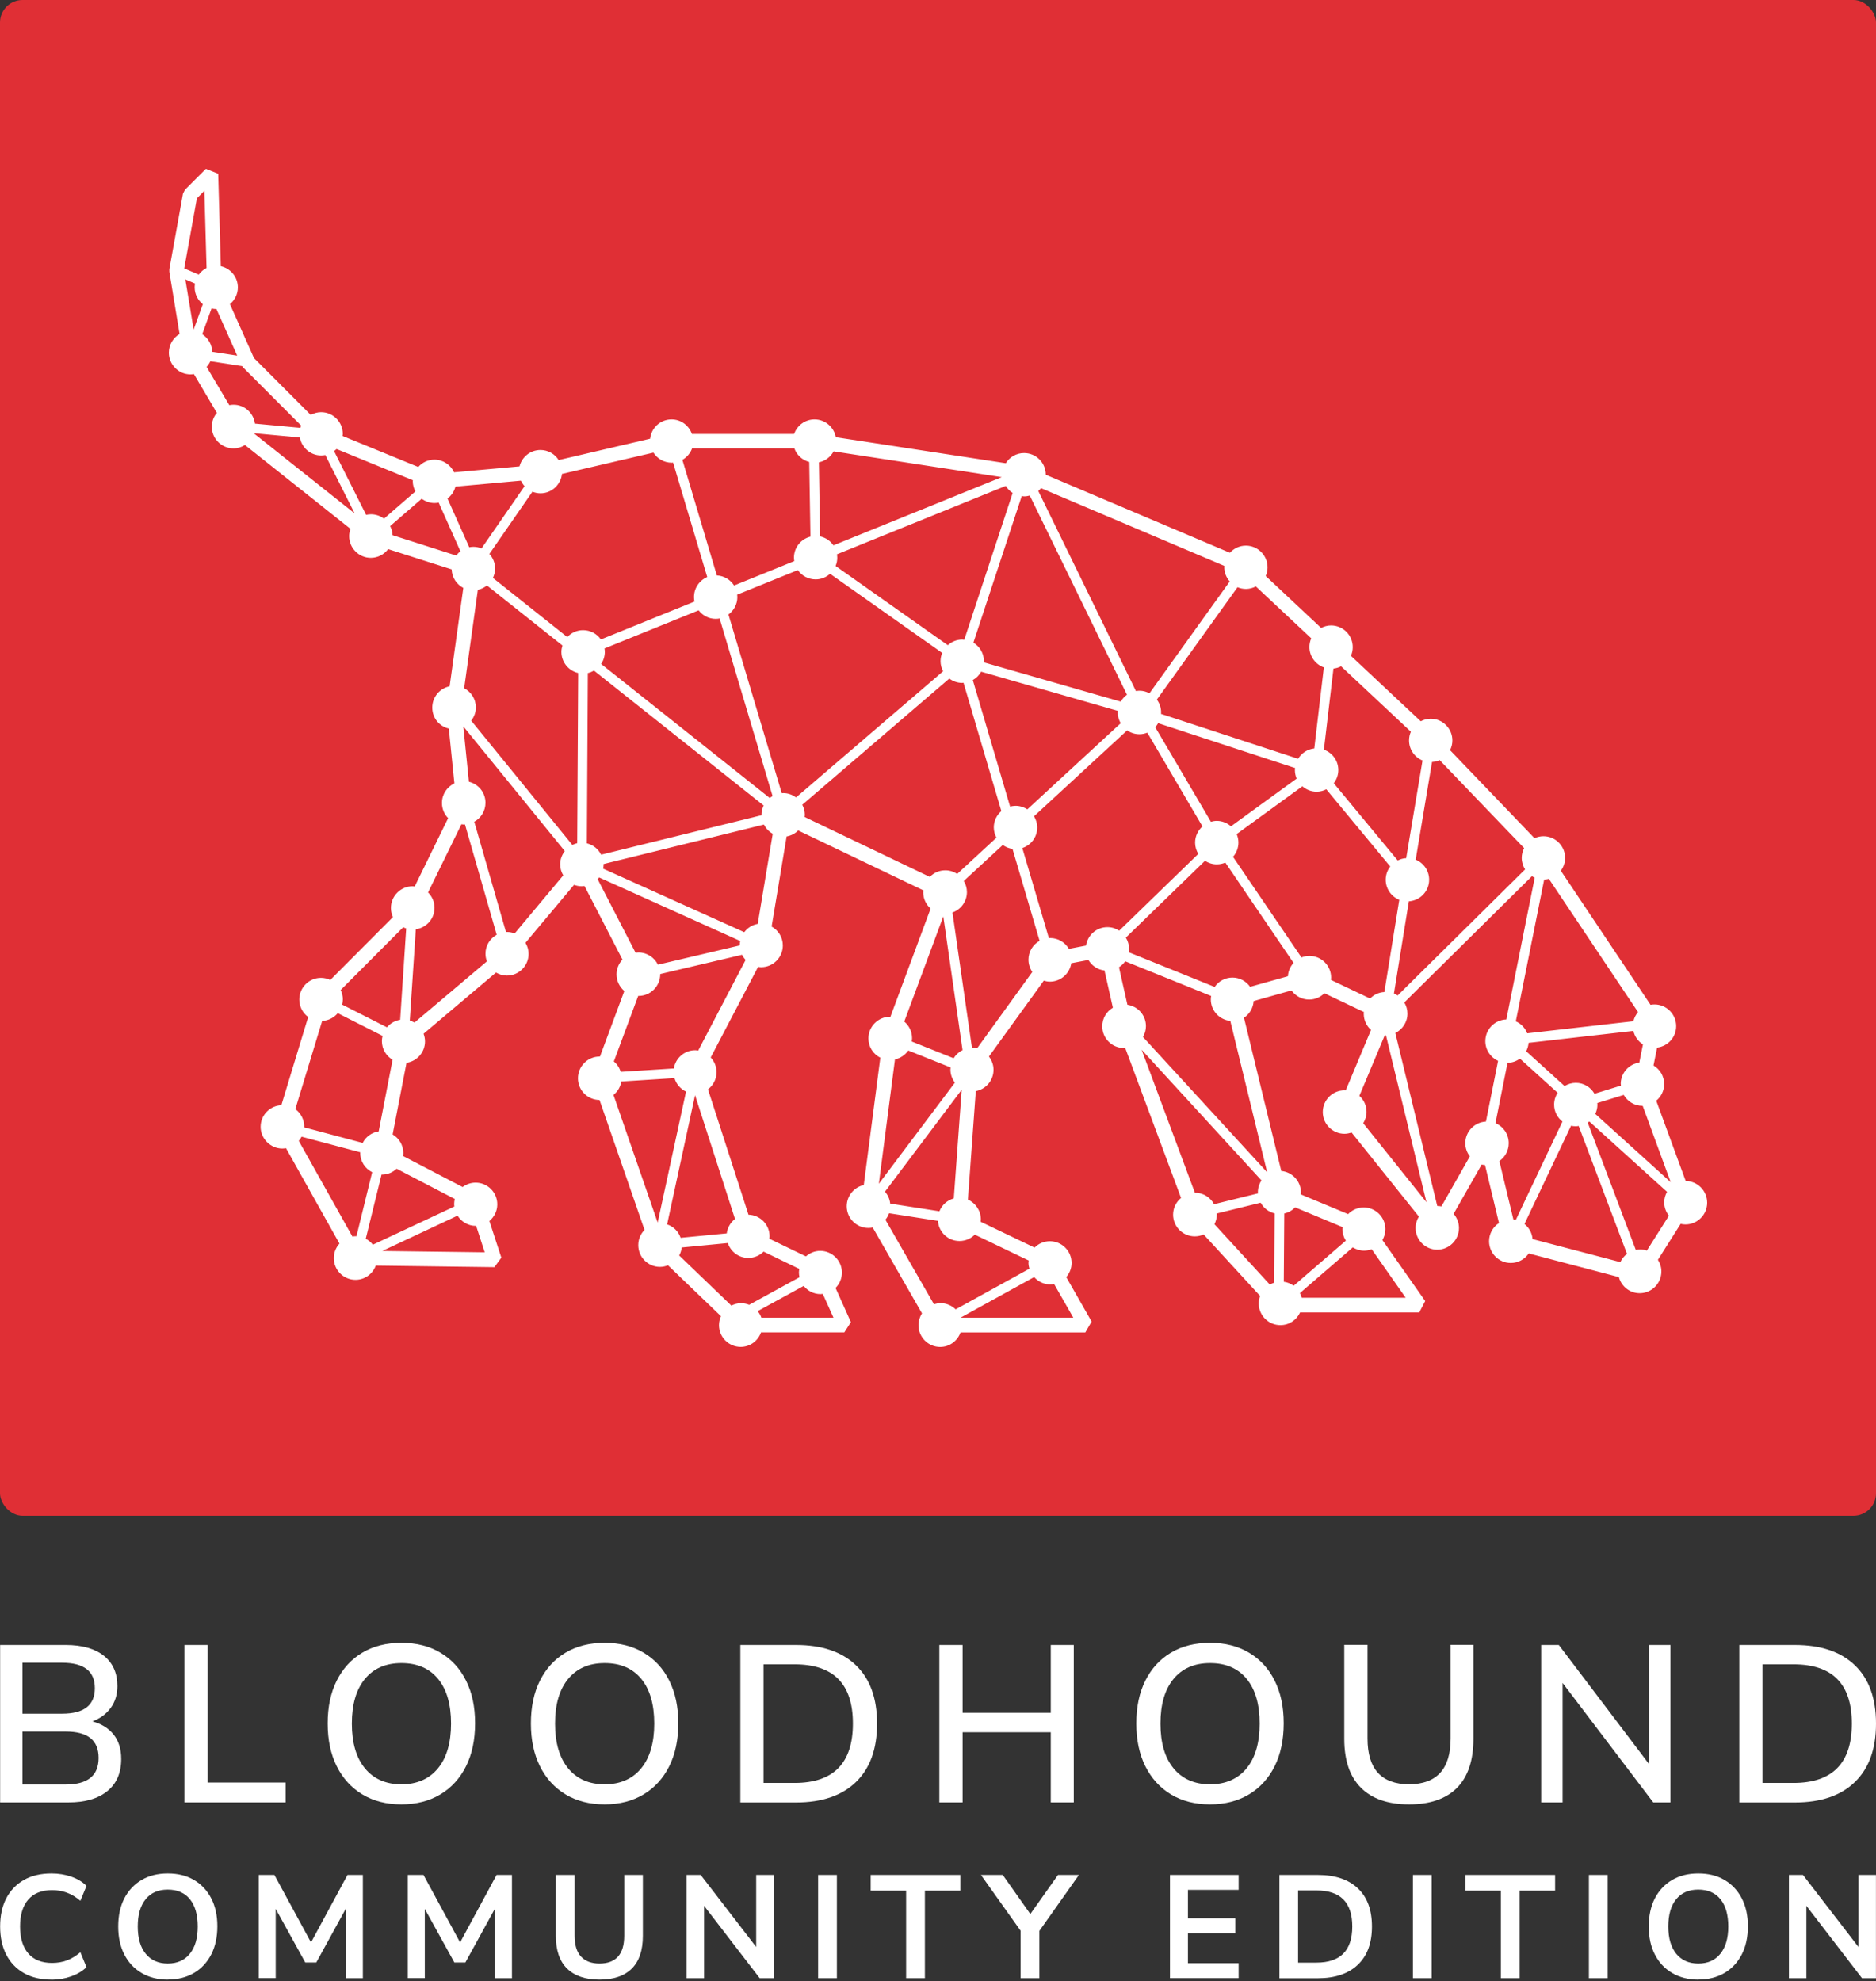 <!--
    Copyright 2025 Specter Ops, Inc.
    
    Licensed under the Apache License, Version 2.0
    you may not use this file except in compliance with the License.
    You may obtain a copy of the License at
    
        http://www.apache.org/licenses/LICENSE-2.0
    
    Unless required by applicable law or agreed to in writing, software
    distributed under the License is distributed on an "AS IS" BASIS,
    WITHOUT WARRANTIES OR CONDITIONS OF ANY KIND, either express or implied.
    See the License for the specific language governing permissions and
    limitations under the License.
    
    SPDX-License-Identifier: Apache-2.0
-->
<svg width="500" height="528" viewBox="0 0 500 528" fill="none" xmlns="http://www.w3.org/2000/svg">
<rect x="0" y="0" width="500" height="528" fill="#333333" stroke="none"/>
<rect width="500" height="404" rx="6" fill="#E02F35"/>
<path d="M0.035 480.397V438.439H17.533C21.89 438.439 25.276 439.412 27.689 441.321C30.084 443.248 31.282 445.939 31.282 449.393C31.282 451.65 30.692 453.594 29.494 455.226C28.296 456.858 26.682 458.038 24.616 458.802C27.029 459.444 28.921 460.607 30.275 462.308C31.629 464.01 32.306 466.18 32.306 468.801C32.306 472.533 31.074 475.397 28.591 477.394C26.109 479.407 22.672 480.397 18.262 480.397H0.053H0.035ZM5.989 456.754H16.579C22.377 456.754 25.276 454.497 25.276 449.966C25.276 445.435 22.377 443.179 16.579 443.179H5.989V456.754ZM5.989 475.623H17.533C23.366 475.623 26.282 473.262 26.282 468.54C26.282 463.819 23.366 461.51 17.533 461.51H5.989V475.623Z" fill="white"/>
<path d="M49.145 480.397V438.439H55.342V475.102H76.121V480.397H49.162H49.145Z" fill="white"/>
<path d="M106.986 480.918C102.976 480.918 99.504 480.033 96.571 478.262C93.637 476.492 91.363 473.992 89.748 470.763C88.134 467.534 87.335 463.733 87.335 459.358C87.335 454.983 88.134 451.147 89.748 447.936C91.363 444.724 93.62 442.242 96.571 440.488C99.504 438.735 102.976 437.867 106.986 437.867C110.996 437.867 114.416 438.735 117.367 440.488C120.318 442.242 122.61 444.707 124.207 447.936C125.821 451.147 126.62 454.931 126.62 459.306C126.62 463.68 125.821 467.534 124.207 470.763C122.592 473.992 120.318 476.492 117.367 478.262C114.416 480.033 110.944 480.918 106.986 480.918ZM106.986 475.572C111.152 475.572 114.399 474.148 116.725 471.319C119.051 468.489 120.214 464.496 120.214 459.393C120.214 454.289 119.068 450.296 116.759 447.484C114.451 444.672 111.204 443.266 107.004 443.266C102.803 443.266 99.591 444.672 97.265 447.484C94.939 450.296 93.776 454.272 93.776 459.393C93.776 464.514 94.939 468.489 97.265 471.319C99.591 474.148 102.837 475.572 107.004 475.572H106.986Z" fill="white"/>
<path d="M161.147 480.918C157.137 480.918 153.665 480.033 150.732 478.262C147.798 476.492 145.524 473.992 143.91 470.763C142.295 467.534 141.497 463.733 141.497 459.358C141.497 454.983 142.295 451.147 143.91 447.936C145.524 444.724 147.781 442.242 150.732 440.488C153.665 438.735 157.137 437.867 161.147 437.867C165.157 437.867 168.577 438.735 171.528 440.488C174.479 442.242 176.771 444.707 178.368 447.936C179.982 451.147 180.781 454.931 180.781 459.306C180.781 463.68 179.982 467.534 178.368 470.763C176.753 473.992 174.479 476.492 171.528 478.262C168.577 480.033 165.105 480.918 161.147 480.918ZM161.147 475.572C165.314 475.572 168.56 474.148 170.886 471.319C173.212 468.489 174.375 464.496 174.375 459.393C174.375 454.289 173.229 450.296 170.921 447.484C168.612 444.672 165.366 443.266 161.165 443.266C156.964 443.266 153.752 444.672 151.426 447.484C149.1 450.296 147.937 454.272 147.937 459.393C147.937 464.514 149.1 468.489 151.426 471.319C153.752 474.148 156.998 475.572 161.165 475.572H161.147Z" fill="white"/>
<path d="M197.323 480.397V438.439H212.148C219.057 438.439 224.386 440.245 228.136 443.856C231.886 447.466 233.76 452.639 233.76 459.392C233.76 466.145 231.886 471.318 228.136 474.963C224.386 478.592 219.057 480.414 212.148 480.414H197.323V480.397ZM203.503 475.206H211.784C222.147 475.206 227.32 469.929 227.32 459.375C227.32 448.82 222.147 443.595 211.784 443.595H203.503V475.206Z" fill="white"/>
<path d="M250.356 480.397V438.439H256.554V456.528H280.058V438.439H286.186V480.397H280.058V461.701H256.554V480.397H250.356Z" fill="white"/>
<path d="M322.501 480.918C318.491 480.918 315.019 480.033 312.086 478.262C309.152 476.492 306.878 473.992 305.264 470.763C303.649 467.534 302.851 463.733 302.851 459.358C302.851 454.983 303.649 451.147 305.264 447.936C306.878 444.724 309.135 442.242 312.086 440.488C315.019 438.735 318.491 437.867 322.501 437.867C326.511 437.867 329.931 438.735 332.882 440.488C335.833 442.242 338.125 444.707 339.722 447.936C341.336 451.147 342.135 454.931 342.135 459.306C342.135 463.68 341.336 467.534 339.722 470.763C338.107 473.992 335.833 476.492 332.882 478.262C329.931 480.033 326.459 480.918 322.501 480.918ZM322.501 475.572C326.668 475.572 329.914 474.148 332.24 471.319C334.566 468.489 335.729 464.496 335.729 459.393C335.729 454.289 334.583 450.296 332.275 447.484C329.966 444.672 326.72 443.266 322.519 443.266C318.318 443.266 315.106 444.672 312.78 447.484C310.454 450.296 309.291 454.272 309.291 459.393C309.291 464.514 310.454 468.489 312.78 471.319C315.106 474.148 318.352 475.572 322.519 475.572H322.501Z" fill="white"/>
<path d="M375.534 480.919C369.945 480.919 365.657 479.444 362.706 476.475C359.755 473.524 358.279 469.184 358.279 463.473V438.406H364.477V463.352C364.477 471.493 368.174 475.555 375.552 475.555C382.93 475.555 386.627 471.493 386.627 463.352V438.406H392.703V463.473C392.703 469.184 391.262 473.524 388.363 476.475C385.464 479.426 381.194 480.919 375.569 480.919H375.534Z" fill="white"/>
<path d="M410.756 480.397V438.439H415.461L439.503 470.172V438.439H445.215V480.397H440.632L416.468 448.56V480.397H410.756Z" fill="white"/>
<path d="M463.563 480.397V438.439H478.388C485.297 438.439 490.627 440.245 494.376 443.856C498.126 447.466 500.001 452.639 500.001 459.392C500.001 466.145 498.126 471.318 494.376 474.963C490.627 478.592 485.297 480.414 478.388 480.414H463.563V480.397ZM469.743 475.206H478.024C488.387 475.206 493.56 469.929 493.56 459.375C493.56 448.82 488.387 443.595 478.024 443.595H469.743V475.206Z" fill="white"/>
<path d="M13.732 527.632C10.867 527.632 8.42 527.059 6.371 525.896C4.323 524.733 2.761 523.101 1.667 520.983C0.573 518.865 0.035 516.365 0.035 513.466C0.035 510.567 0.573 508.085 1.667 505.967C2.761 503.867 4.323 502.235 6.371 501.072C8.42 499.909 10.867 499.336 13.732 499.336C15.572 499.336 17.325 499.614 18.974 500.187C20.623 500.759 21.995 501.575 23.054 502.652L21.422 506.627C20.259 505.637 19.061 504.908 17.828 504.457C16.596 504.006 15.294 503.78 13.888 503.78C11.11 503.78 8.975 504.613 7.534 506.297C6.076 507.981 5.347 510.359 5.347 513.466C5.347 516.574 6.076 518.952 7.534 520.653C8.993 522.354 11.11 523.188 13.888 523.188C15.294 523.188 16.613 522.962 17.828 522.511C19.044 522.059 20.241 521.33 21.422 520.341L23.054 524.316C21.995 525.358 20.623 526.173 18.974 526.764C17.325 527.354 15.572 527.649 13.732 527.649V527.632Z" fill="white"/>
<path d="M44.718 527.632C42.062 527.632 39.736 527.041 37.757 525.878C35.761 524.715 34.216 523.066 33.14 520.948C32.046 518.83 31.508 516.331 31.508 513.466C31.508 510.602 32.046 508.085 33.14 505.967C34.233 503.867 35.761 502.235 37.74 501.072C39.719 499.909 42.045 499.336 44.718 499.336C47.392 499.336 49.735 499.909 51.697 501.072C53.676 502.235 55.203 503.867 56.297 505.967C57.391 508.068 57.929 510.567 57.929 513.414C57.929 516.261 57.391 518.813 56.297 520.931C55.203 523.049 53.676 524.698 51.697 525.861C49.718 527.024 47.392 527.614 44.718 527.614V527.632ZM44.718 523.344C47.235 523.344 49.214 522.476 50.603 520.723C52.009 518.987 52.703 516.556 52.703 513.466C52.703 510.376 52.009 507.929 50.62 506.21C49.232 504.492 47.253 503.641 44.701 503.641C42.149 503.641 40.205 504.492 38.816 506.21C37.41 507.929 36.716 510.342 36.716 513.466C36.716 516.591 37.41 518.987 38.816 520.723C40.222 522.458 42.184 523.344 44.701 523.344H44.718Z" fill="white"/>
<path d="M68.952 527.249V499.734H73.136L82.892 517.719L92.613 499.734H96.71V527.249H92.179V508.709L84.298 523.065H81.364L73.483 508.779V527.232H68.952V527.249Z" fill="white"/>
<path d="M108.687 527.249V499.734H112.871L122.627 517.719L132.348 499.734H136.445V527.249H131.914V508.709L124.033 523.065H121.099L113.218 508.779V527.232H108.687V527.249Z" fill="white"/>
<path d="M159.775 527.631C156.008 527.631 153.127 526.641 151.13 524.68C149.134 522.718 148.145 519.802 148.145 515.965V499.734H153.144V515.931C153.144 518.396 153.717 520.253 154.845 521.486C155.974 522.718 157.623 523.343 159.775 523.343C164.167 523.343 166.372 520.878 166.372 515.931V499.734H171.337V515.965C171.337 519.819 170.364 522.718 168.403 524.68C166.441 526.641 163.577 527.631 159.775 527.631Z" fill="white"/>
<path d="M183.002 527.249V499.734H186.752L201.542 518.934V499.734H206.194V527.249H202.479L187.654 507.963V527.249H183.002Z" fill="white"/>
<path d="M218.05 527.249V499.734H223.05V527.249H218.05Z" fill="white"/>
<path d="M241.504 527.249V503.918H232.06V499.734H255.946V503.918H246.503V527.249H241.504Z" fill="white"/>
<path d="M272.021 527.249V514.611L261.449 499.734H267.264L274.607 510.15L281.985 499.734H287.557L277.02 514.646V527.249H272.021Z" fill="white"/>
<path d="M311.825 527.249V499.734H330.122V503.71H316.616V511.278H329.254V515.254H316.616V523.256H330.122V527.232H311.825V527.249Z" fill="white"/>
<path d="M340.989 527.249V499.734H351.214C355.814 499.734 359.373 500.915 361.89 503.293C364.407 505.654 365.657 509.056 365.657 513.483C365.657 517.91 364.407 521.277 361.89 523.673C359.373 526.068 355.814 527.266 351.214 527.266H340.989V527.249ZM345.971 523.1H350.884C357.238 523.1 360.414 519.889 360.414 513.466C360.414 507.043 357.238 503.866 350.884 503.866H345.971V523.1Z" fill="white"/>
<path d="M376.576 527.249V499.734H381.576V527.249H376.576Z" fill="white"/>
<path d="M400.028 527.249V503.918H390.585V499.734H414.471V503.918H405.028V527.249H400.028Z" fill="white"/>
<path d="M423.481 527.249V499.734H428.48V527.249H423.481Z" fill="white"/>
<path d="M452.645 527.632C449.989 527.632 447.662 527.041 445.683 525.878C443.687 524.715 442.142 523.066 441.066 520.948C439.972 518.83 439.434 516.331 439.434 513.466C439.434 510.602 439.972 508.085 441.066 505.967C442.159 503.867 443.687 502.235 445.666 501.072C447.645 499.909 449.971 499.336 452.645 499.336C455.318 499.336 457.661 499.909 459.623 501.072C461.602 502.235 463.13 503.867 464.223 505.967C465.317 508.068 465.855 510.567 465.855 513.414C465.855 516.261 465.317 518.813 464.223 520.931C463.13 523.049 461.602 524.698 459.623 525.861C457.644 527.024 455.318 527.614 452.645 527.614V527.632ZM452.645 523.344C455.162 523.344 457.141 522.476 458.529 520.723C459.935 518.987 460.63 516.556 460.63 513.466C460.63 510.376 459.935 507.929 458.547 506.21C457.158 504.492 455.179 503.641 452.627 503.641C450.075 503.641 448.131 504.492 446.742 506.21C445.336 507.929 444.642 510.342 444.642 513.466C444.642 516.591 445.354 518.987 446.742 520.723C448.148 522.458 450.11 523.344 452.627 523.344H452.645Z" fill="white"/>
<path d="M476.792 527.249V499.734H480.541L495.331 518.934V499.734H499.984V527.249H496.269L481.444 507.963V527.249H476.792Z" fill="white"/>
<path d="M449.319 314.683C449.319 314.683 449.276 314.683 449.248 314.683L441.431 293.373C442.712 292.317 443.538 290.734 443.538 288.937C443.538 286.826 442.399 285 440.704 283.987L441.658 279.223C444.52 278.881 446.742 276.456 446.742 273.504C446.742 270.309 444.15 267.713 440.961 267.713C440.605 267.713 440.249 267.755 439.907 267.812L416.001 232.082C416.698 231.126 417.14 229.942 417.14 228.673C417.14 225.478 414.548 222.882 411.359 222.882C410.504 222.882 409.707 223.082 408.981 223.41L386.47 199.946C386.868 199.162 387.096 198.291 387.096 197.364C387.096 194.169 384.505 191.573 381.315 191.573C380.361 191.573 379.464 191.83 378.667 192.244L360.057 174.799C360.37 174.086 360.541 173.302 360.541 172.489C360.541 169.293 357.95 166.697 354.76 166.697C353.806 166.697 352.909 166.954 352.112 167.368L337.347 153.532C337.66 152.819 337.831 152.034 337.831 151.221C337.831 148.026 335.239 145.43 332.05 145.43C330.355 145.43 328.86 146.172 327.793 147.327L278.726 126.531C278.726 123.336 276.135 120.754 272.945 120.754C270.881 120.754 269.087 121.838 268.062 123.464L222.769 116.532C222.27 113.836 219.921 111.782 217.088 111.782C214.567 111.782 212.446 113.408 211.648 115.662H184.41C183.613 113.394 181.491 111.782 178.985 111.782C176.009 111.782 173.589 114.036 173.275 116.932L148.899 122.623C147.874 121.011 146.08 119.941 144.044 119.941C141.352 119.941 139.103 121.795 138.462 124.306L121.02 125.889C120.109 123.907 118.115 122.509 115.78 122.509C114.071 122.509 112.548 123.265 111.48 124.463L91.304 116.204C91.318 116.019 91.361 115.833 91.361 115.648C91.361 112.453 88.769 109.857 85.58 109.857C84.583 109.857 83.644 110.142 82.818 110.584L67.696 95.436L61.275 81.058C62.556 80.003 63.396 78.406 63.396 76.608C63.396 73.841 61.446 71.53 58.854 70.96L58.156 46.312L54.867 45L49.3 50.577L48.773 51.604L45.128 71.773V72.429L47.862 89.018C46.153 90.03 45 91.87 45 93.996C45 97.191 47.591 99.787 50.781 99.787C51.094 99.787 51.393 99.744 51.678 99.701L57.8 110.042C56.96 111.041 56.448 112.324 56.448 113.722C56.448 116.917 59.039 119.513 62.229 119.513C63.353 119.513 64.393 119.171 65.29 118.615L93.411 140.966C93.198 141.565 93.055 142.207 93.055 142.891C93.055 146.086 95.647 148.682 98.836 148.682C100.73 148.682 102.381 147.755 103.449 146.357L120.379 151.763C120.45 153.917 121.689 155.757 123.483 156.699L119.838 182.915C117.204 183.457 115.21 185.782 115.21 188.592C115.21 191.402 117.09 193.584 119.624 194.198L121.105 208.789C119.155 209.717 117.788 211.699 117.788 214.01C117.788 215.593 118.414 217.02 119.439 218.061L110.526 236.276C110.341 236.261 110.156 236.218 109.971 236.218C106.781 236.218 104.19 238.814 104.19 242.01C104.19 242.88 104.389 243.693 104.731 244.434L88.029 261.194C87.274 260.838 86.448 260.624 85.552 260.624C82.362 260.624 79.771 263.22 79.771 266.415C79.771 268.326 80.71 270.009 82.134 271.065L74.987 294.571C71.925 294.714 69.462 297.224 69.462 300.334C69.462 303.443 72.053 306.125 75.243 306.125C75.585 306.125 75.898 306.082 76.225 306.025L90.478 331.457C89.552 332.484 88.969 333.839 88.969 335.322C88.969 338.517 91.56 341.113 94.75 341.113C97.241 341.113 99.334 339.53 100.16 337.319L131.77 337.733L133.621 335.208L130.431 325.438C131.699 324.382 132.539 322.799 132.539 321.002C132.539 317.807 129.947 315.211 126.758 315.211C125.462 315.211 124.266 315.653 123.298 316.38L107.408 308.107C107.45 307.851 107.493 307.594 107.493 307.323C107.493 305.197 106.34 303.357 104.645 302.359L108.347 283.274C111.138 282.861 113.274 280.479 113.274 277.569C113.274 276.856 113.132 276.171 112.89 275.529L132.197 259.211C133.051 259.711 134.034 260.025 135.102 260.025C138.291 260.025 140.883 257.429 140.883 254.233C140.883 253.149 140.569 252.151 140.057 251.281L153 235.833C153.626 236.076 154.31 236.218 155.007 236.218C155.278 236.218 155.534 236.176 155.79 236.147L165.9 255.76C164.932 256.801 164.319 258.184 164.319 259.711C164.319 261.494 165.145 263.063 166.398 264.132L159.905 281.605C159.905 281.605 159.848 281.605 159.82 281.605C156.63 281.605 154.039 284.201 154.039 287.396C154.039 290.592 156.602 293.159 159.791 293.188L171.78 327.805C170.755 328.847 170.114 330.287 170.114 331.871C170.114 335.066 172.706 337.662 175.895 337.662C176.65 337.662 177.376 337.505 178.031 337.234L192.156 350.813C191.828 351.54 191.629 352.339 191.629 353.195C191.629 356.39 194.22 358.986 197.41 358.986C199.93 358.986 202.037 357.374 202.835 355.12H225.033L226.784 352.396L222.698 343.281C223.737 342.24 224.392 340.785 224.392 339.188C224.392 335.993 221.8 333.397 218.611 333.397C217.144 333.397 215.806 333.967 214.795 334.866L205.056 330.159C205.084 329.945 205.113 329.745 205.113 329.531C205.113 326.393 202.607 323.84 199.489 323.754L188.696 290.349C190.077 289.294 190.974 287.639 190.974 285.77C190.974 284.244 190.376 282.875 189.422 281.848L202.052 257.7C202.322 257.742 202.578 257.785 202.863 257.785C206.053 257.785 208.644 255.189 208.644 251.994C208.644 249.812 207.434 247.943 205.654 246.959L209.655 222.939C210.851 222.725 211.919 222.169 212.731 221.342L246.12 237.317C246.106 237.488 246.063 237.659 246.063 237.845C246.063 239.57 246.832 241.097 248.028 242.166L237.321 270.993C237.321 270.993 237.264 270.993 237.235 270.993C234.046 270.993 231.454 273.589 231.454 276.784C231.454 279.038 232.75 280.964 234.629 281.919L230.215 315.852C227.624 316.423 225.673 318.734 225.673 321.501C225.673 324.696 228.265 327.292 231.454 327.292C231.853 327.292 232.237 327.249 232.608 327.178L245.736 350.057C245.152 350.97 244.796 352.039 244.796 353.209C244.796 356.404 247.387 359 250.577 359C253.097 359 255.204 357.388 256.002 355.135H289.263L290.943 352.239L284.18 340.386C285.048 339.373 285.604 338.075 285.604 336.62C285.604 333.425 283.012 330.829 279.823 330.829C278.228 330.829 276.776 331.471 275.736 332.527L261.37 325.637C261.384 325.438 261.426 325.238 261.426 325.038C261.426 322.67 260.003 320.631 257.967 319.732L260.074 290.82C262.765 290.32 264.801 287.967 264.801 285.129C264.801 283.802 264.331 282.59 263.577 281.605L278.2 261.38C278.712 261.536 279.253 261.636 279.823 261.636C282.713 261.636 285.091 259.511 285.518 256.73L290.089 255.86C290.986 257.386 292.538 258.456 294.375 258.669L296.61 268.583C294.916 269.595 293.777 271.421 293.777 273.546C293.777 276.742 296.368 279.337 299.557 279.337C299.671 279.337 299.785 279.309 299.899 279.309L314.778 319.29C313.497 320.345 312.657 321.943 312.657 323.74C312.657 326.935 315.248 329.531 318.438 329.531C319.278 329.531 320.089 329.346 320.801 329.018L335.852 345.421C335.624 346.034 335.481 346.705 335.481 347.404C335.481 350.599 338.073 353.195 341.262 353.195C343.597 353.195 345.591 351.811 346.502 349.814H378.268L379.849 346.776L368.444 330.515C368.942 329.66 369.241 328.675 369.241 327.62C369.241 324.425 366.65 321.829 363.46 321.829C361.823 321.829 360.356 322.514 359.302 323.598L346.673 318.334C346.687 318.163 346.73 318.006 346.73 317.835C346.73 314.825 344.423 312.372 341.49 312.101L331.552 271.264C333.018 270.294 334.001 268.683 334.129 266.814L344.21 263.976C345.263 265.445 346.972 266.415 348.908 266.415C350.503 266.415 351.941 265.773 352.981 264.732L363.517 269.738C363.517 269.895 363.474 270.052 363.474 270.223C363.474 271.935 364.229 273.461 365.411 274.516L358.662 290.634C358.548 290.634 358.448 290.606 358.334 290.606C355.145 290.606 352.553 293.202 352.553 296.397C352.553 299.592 355.145 302.188 358.334 302.188C359.003 302.188 359.63 302.045 360.228 301.846L378.169 324.254C377.628 325.138 377.286 326.179 377.286 327.292C377.286 330.487 379.877 333.083 383.067 333.083C386.256 333.083 388.848 330.487 388.848 327.292C388.848 325.851 388.306 324.539 387.424 323.526L394.899 310.389C395.184 310.461 395.497 310.489 395.796 310.518L399.512 325.98C397.932 327.007 396.878 328.79 396.878 330.829C396.878 334.024 399.47 336.62 402.659 336.62C404.652 336.62 406.404 335.608 407.443 334.081L431.464 340.386C432.133 342.854 434.354 344.679 437.017 344.679C440.206 344.679 442.798 342.083 442.798 338.888C442.798 337.733 442.456 336.677 441.872 335.779L447.938 326.194C448.351 326.293 448.778 326.35 449.219 326.35C452.409 326.35 455 323.754 455 320.559C455 317.364 452.409 314.768 449.219 314.768L449.319 314.683ZM383.152 321.43C383.152 321.43 383.095 321.43 383.067 321.43L371.889 275.329C373.797 274.388 375.122 272.434 375.122 270.152C375.122 269.068 374.808 268.055 374.281 267.185L408.297 233.537C408.54 233.694 408.782 233.822 409.038 233.936L401.477 271.721C398.373 271.821 395.881 274.359 395.881 277.497C395.881 279.837 397.277 281.834 399.27 282.761L396.038 298.936C392.977 299.093 390.542 301.603 390.542 304.698C390.542 306.025 390.998 307.223 391.752 308.207L384.177 321.544C383.85 321.487 383.508 321.444 383.166 321.444L383.152 321.43ZM343.256 260.196L333.189 263.02C332.135 261.536 330.427 260.552 328.476 260.552C326.525 260.552 324.774 261.536 323.734 263.048L300.839 253.806C300.882 253.506 300.924 253.206 300.924 252.893C300.924 251.794 300.597 250.782 300.07 249.897L321.157 229.429C322.069 230.014 323.137 230.37 324.304 230.37C325.116 230.37 325.885 230.199 326.582 229.9L344.765 256.644C343.896 257.585 343.341 258.826 343.256 260.196ZM324.276 323.441L335.994 320.559C336.777 321.972 338.101 323.027 339.724 323.412L339.596 341.869C339.198 341.998 338.813 342.169 338.443 342.383L323.678 326.293C324.076 325.509 324.318 324.639 324.318 323.697C324.318 323.612 324.29 323.526 324.29 323.441H324.276ZM304.626 276.385C305.125 275.529 305.424 274.559 305.424 273.504C305.424 270.594 303.274 268.198 300.483 267.798L298.233 257.799C298.888 257.386 299.458 256.844 299.899 256.216L322.795 265.459C322.752 265.758 322.709 266.058 322.709 266.372C322.709 269.367 324.988 271.806 327.906 272.106L337.731 312.458L304.641 276.399L304.626 276.385ZM274.369 338.146L254.706 348.987C253.666 347.974 252.243 347.332 250.676 347.332C250.064 347.332 249.48 347.461 248.925 347.632L235.982 325.095C236.409 324.582 236.737 323.997 236.965 323.369L249.979 325.395C250.192 328.404 252.67 330.772 255.717 330.772C257.312 330.772 258.764 330.13 259.803 329.075L274.17 335.964C274.156 336.164 274.113 336.364 274.113 336.563C274.113 337.12 274.213 337.633 274.355 338.146H274.369ZM242.076 279.994L253.367 284.515C253.353 284.701 253.31 284.872 253.31 285.071C253.31 286.384 253.766 287.582 254.507 288.552L234.231 315.51L238.531 282.361C239.997 282.048 241.25 281.178 242.076 279.994ZM250.363 322.842L237.264 320.802C237.135 319.59 236.637 318.491 235.868 317.621L256.315 290.449L254.208 319.418C252.456 319.903 251.032 321.173 250.377 322.842H250.363ZM259.091 279.28C259.091 279.28 259.063 279.28 259.049 279.28L253.852 243.208C256.101 242.409 257.71 240.284 257.71 237.773C257.71 236.689 257.397 235.676 256.87 234.806L267.264 225.221C268.019 225.763 268.902 226.12 269.856 226.262L277.075 250.753C275.309 251.752 274.113 253.606 274.113 255.774C274.113 257.001 274.497 258.127 275.138 259.055L260.416 279.423C259.988 279.323 259.547 279.252 259.091 279.252V279.28ZM170.186 253.863C169.915 253.863 169.659 253.905 169.403 253.948L159.293 234.336C159.435 234.193 159.564 234.022 159.678 233.865L197.282 250.796C197.21 251.167 197.168 251.552 197.168 251.937C197.168 251.937 197.168 251.966 197.168 251.98L175.354 257.115C174.414 255.203 172.464 253.863 170.186 253.863ZM135.173 248.4C135.059 248.4 134.959 248.428 134.86 248.428L126.402 219.017C128.182 218.032 129.392 216.15 129.392 213.967C129.392 211.243 127.513 208.975 124.978 208.362L123.497 193.77C123.497 193.77 123.554 193.741 123.583 193.727L150.536 226.847C149.768 227.831 149.298 229.044 149.298 230.385C149.298 231.454 149.611 232.453 150.123 233.309L137.181 248.785C136.554 248.557 135.885 248.4 135.173 248.4ZM67.739 115.477L79.927 116.604C80.397 119.328 82.761 121.396 85.608 121.396C85.979 121.396 86.349 121.353 86.705 121.282L94.522 136.844L67.71 115.548C67.71 115.548 67.71 115.505 67.725 115.477H67.739ZM103.99 140.21L112.391 132.935C113.345 133.634 114.527 134.076 115.794 134.076C116.179 134.076 116.549 134.034 116.919 133.962L122.714 146.942C122.287 147.256 121.917 147.641 121.589 148.069L104.631 142.649C104.603 141.779 104.361 140.952 103.99 140.224V140.21ZM329.814 156.513C330.512 156.798 331.267 156.97 332.064 156.97C333.018 156.97 333.915 156.713 334.712 156.299L349.478 170.135C349.165 170.848 348.994 171.633 348.994 172.446C348.994 174.956 350.603 177.081 352.838 177.88L350.289 199.49C348.453 199.689 346.872 200.731 345.975 202.242L309.425 190.275C309.425 190.147 309.467 190.019 309.467 189.89C309.467 188.606 309.04 187.423 308.328 186.467L329.829 156.513H329.814ZM298.703 187.009L262.21 176.539C262.21 176.44 262.238 176.34 262.238 176.226C262.238 174.129 261.113 172.303 259.433 171.29L272.319 132.222C272.533 132.251 272.746 132.294 272.974 132.294C273.487 132.294 273.971 132.208 274.455 132.08L300.369 185.169C299.686 185.654 299.13 186.281 298.703 187.009ZM222.712 150.851C222.997 150.166 223.153 149.424 223.153 148.654C223.153 148.34 223.11 148.041 223.068 147.741L268.062 129.512C268.517 130.268 269.144 130.91 269.898 131.395L256.998 170.52C256.813 170.506 256.642 170.463 256.457 170.463C254.976 170.463 253.638 171.034 252.613 171.961L222.726 150.865L222.712 150.851ZM222.114 145.331C221.288 144.147 220.035 143.277 218.568 142.977L218.255 123.222C219.964 122.88 221.373 121.781 222.185 120.312L266.994 127.173L222.114 145.359V145.331ZM215.678 123.122L216.005 143.034C213.485 143.662 211.606 145.915 211.606 148.64C211.606 148.953 211.648 149.253 211.691 149.553L195.644 156.057C194.676 154.516 192.996 153.475 191.059 153.375L181.876 122.566C183.072 121.881 183.997 120.797 184.467 119.485H211.705C212.346 121.282 213.827 122.651 215.692 123.136L215.678 123.122ZM156.417 224.751L156.673 179.392C157.257 179.264 157.812 179.021 158.311 178.736L203.532 214.695C203.176 215.451 202.949 216.292 202.949 217.191C202.949 217.219 202.949 217.248 202.949 217.291L160.219 227.803C159.464 226.291 158.069 225.164 156.388 224.765L156.417 224.751ZM205.141 212.683L160.219 176.967C160.831 176.04 161.201 174.942 161.201 173.744C161.201 173.43 161.158 173.13 161.116 172.831L186.204 162.675C187.258 164.044 188.895 164.943 190.76 164.943C191.116 164.943 191.458 164.9 191.8 164.843L205.91 212.184C205.64 212.341 205.398 212.512 205.156 212.698L205.141 212.683ZM179.028 123.336C179.156 123.336 179.27 123.307 179.398 123.293L188.496 153.803C186.418 154.687 184.965 156.741 184.965 159.138C184.965 159.551 185.008 159.951 185.093 160.336L160.147 170.435C159.108 168.937 157.371 167.953 155.406 167.953C153.74 167.953 152.245 168.666 151.191 169.793L131.371 154.031C131.727 153.275 131.955 152.434 131.955 151.535C131.955 150.038 131.371 148.668 130.431 147.641L141.908 131.053C142.577 131.324 143.303 131.481 144.058 131.481C147.034 131.481 149.454 129.213 149.782 126.317L174.158 120.64C175.183 122.252 176.977 123.322 179.014 123.322L179.028 123.336ZM139.815 129.583L128.338 146.172C127.669 145.901 126.943 145.744 126.188 145.744C125.804 145.744 125.434 145.787 125.064 145.858L119.268 132.878C120.294 132.094 121.063 130.996 121.39 129.698L138.832 128.114C139.089 128.656 139.416 129.156 139.815 129.598V129.583ZM129.777 156.043L149.91 172.046C149.739 172.588 149.625 173.145 149.625 173.744C149.625 176.482 151.533 178.779 154.096 179.378L153.84 224.736C153.384 224.836 152.957 225.007 152.544 225.207L125.59 192.087C126.359 191.103 126.829 189.89 126.829 188.549C126.829 186.31 125.548 184.399 123.711 183.429L127.356 157.212C128.267 157.027 129.093 156.599 129.791 156.043H129.777ZM198.364 248.457L160.76 231.526C160.831 231.155 160.874 230.77 160.874 230.385C160.874 230.356 160.874 230.328 160.874 230.285L203.604 219.772C204.13 220.814 204.942 221.655 205.953 222.226L201.952 246.246C200.485 246.503 199.232 247.316 198.364 248.457ZM212.161 212.541C211.193 211.828 210.025 211.385 208.729 211.385C208.601 211.385 208.487 211.414 208.359 211.428L194.149 163.788C195.587 162.732 196.527 161.049 196.527 159.123C196.527 158.909 196.484 158.696 196.47 158.496L212.645 151.949C213.685 153.447 215.422 154.431 217.387 154.431C218.867 154.431 220.206 153.86 221.231 152.933L251.118 174.029C250.833 174.714 250.676 175.455 250.676 176.226C250.676 177.195 250.933 178.094 251.36 178.907L212.175 212.541H212.161ZM261.498 179.021L297.948 189.477C297.948 189.619 297.906 189.762 297.906 189.904C297.906 190.946 298.205 191.916 298.689 192.771L273.814 215.722C272.903 215.137 271.835 214.78 270.667 214.78C270.169 214.78 269.685 214.866 269.215 214.98L259.276 181.261C260.216 180.733 260.971 179.963 261.498 179.021ZM279.908 249.997C279.78 249.997 279.666 250.026 279.552 250.04L272.476 226.034C274.782 225.264 276.448 223.124 276.448 220.557C276.448 219.459 276.121 218.432 275.594 217.562L300.412 194.668C301.337 195.31 302.462 195.695 303.687 195.695C304.427 195.695 305.139 195.539 305.794 195.282L320.488 220.272C319.292 221.327 318.523 222.868 318.523 224.594C318.523 225.692 318.851 226.719 319.378 227.589L298.29 248.057C297.379 247.458 296.311 247.116 295.143 247.116C292.253 247.116 289.875 249.241 289.448 252.023L284.877 252.893C283.881 251.181 282.03 250.011 279.908 250.011V249.997ZM328.091 220.243C327.081 219.359 325.756 218.788 324.304 218.788C323.763 218.788 323.236 218.888 322.738 219.031L307.901 193.827C308.2 193.499 308.457 193.142 308.684 192.757L345.178 204.71C345.164 204.881 345.121 205.052 345.121 205.238C345.121 206.051 345.292 206.821 345.591 207.52L328.077 220.243H328.091ZM352.852 199.803L355.401 178.194C356.127 178.123 356.811 177.909 357.423 177.581L376.033 195.025C375.72 195.738 375.549 196.523 375.549 197.35C375.549 199.775 377.03 201.843 379.137 202.699L374.78 228.73C373.968 228.773 373.214 228.987 372.53 229.343L355.487 208.761C356.227 207.791 356.697 206.579 356.697 205.252C356.697 202.742 355.088 200.616 352.852 199.818V199.803ZM375.492 240.227C378.51 240.027 380.902 237.545 380.902 234.478C380.902 232.053 379.422 229.985 377.314 229.129L381.671 203.098C382.397 203.055 383.081 202.899 383.707 202.599L406.219 226.049C405.82 226.833 405.578 227.717 405.578 228.659C405.578 229.786 405.92 230.841 406.475 231.725L372.502 265.331C372.188 265.131 371.861 264.945 371.519 264.817L375.492 240.241V240.227ZM431.976 288.937C431.976 289.08 432.005 289.222 432.019 289.351L424.971 291.519C423.974 289.793 422.123 288.609 419.987 288.609C418.891 288.609 417.88 288.937 416.997 289.465L406.76 280.193C407.116 279.509 407.343 278.767 407.4 277.954L435.337 274.773C435.678 276.285 436.618 277.569 437.885 278.368L436.917 283.217C434.112 283.617 431.962 286.013 431.962 288.923L431.976 288.937ZM435.337 272.191L407.044 275.415C406.489 273.989 405.393 272.833 403.997 272.22L411.558 234.421C412 234.407 412.412 234.336 412.811 234.236L436.575 269.752C435.991 270.451 435.55 271.264 435.337 272.191ZM398.572 299.364L401.79 283.289C403.029 283.26 404.168 282.846 405.094 282.162L415.146 291.262C414.562 292.175 414.206 293.245 414.206 294.414C414.206 296.254 415.075 297.88 416.428 298.936L404.012 325.124C403.798 325.081 403.585 325.067 403.357 325.038L399.612 309.462C401.121 308.421 402.118 306.681 402.118 304.698C402.118 302.302 400.666 300.234 398.587 299.364H398.572ZM406.304 326.236L418.72 300.048C419.119 300.134 419.546 300.191 419.973 300.191C420.244 300.191 420.5 300.148 420.756 300.105L433.628 334.195C432.873 334.766 432.261 335.522 431.862 336.392L408.468 330.259C408.326 328.618 407.514 327.192 406.304 326.222V326.236ZM437.116 333.026C436.732 333.026 436.347 333.069 435.977 333.14L423.177 299.235C423.319 299.135 423.447 299.021 423.59 298.907L444.307 317.664C443.837 318.505 443.552 319.447 443.552 320.474C443.552 321.829 444.036 323.041 444.805 324.025L438.925 333.325C438.355 333.14 437.757 333.012 437.131 333.012L437.116 333.026ZM445.289 315.096L425.184 296.896C425.54 296.14 425.754 295.313 425.754 294.414C425.754 294.272 425.725 294.129 425.711 294.001L432.759 291.832C433.756 293.558 435.607 294.742 437.743 294.742C437.771 294.742 437.786 294.742 437.814 294.742L445.289 315.111V315.096ZM327.75 154.987L306.363 184.784C305.566 184.356 304.655 184.099 303.687 184.099C303.373 184.099 303.06 184.142 302.761 184.199L276.733 130.867C277.003 130.639 277.246 130.382 277.459 130.111L326.326 150.836C326.326 150.95 326.297 151.064 326.297 151.179C326.297 152.648 326.867 153.974 327.764 154.987H327.75ZM110.042 128C110.042 128.086 110.013 128.171 110.013 128.271C110.013 129.255 110.284 130.168 110.711 130.981L102.339 138.241C101.371 137.514 100.189 137.072 98.879 137.072C98.437 137.072 97.996 137.129 97.583 137.229L89.04 120.241C89.268 120.07 89.496 119.884 89.709 119.684L110.042 128ZM80.255 113.408C80.169 113.608 80.127 113.822 80.055 114.036L67.953 112.909C67.582 110.071 65.176 107.874 62.243 107.874C61.858 107.874 61.488 107.917 61.118 107.988L55.067 97.79C55.465 97.348 55.807 96.834 56.063 96.278L64.521 97.576L64.735 97.875L80.24 113.408H80.255ZM54.056 81.073L51.607 87.848L49.4 74.469L51.977 75.567C51.92 75.895 51.877 76.223 51.877 76.58C51.877 78.406 52.731 80.017 54.056 81.073ZM63.225 94.78L56.562 93.767C56.49 91.799 55.451 90.073 53.899 89.075L56.377 82.214C56.789 82.314 57.217 82.371 57.658 82.371C57.658 82.371 57.672 82.371 57.687 82.371L63.225 94.794V94.78ZM52.489 52.845L54.469 50.862L55.052 71.43C54.227 71.844 53.515 72.457 52.974 73.199L49.101 71.545L52.475 52.845H52.489ZM122.956 219.687C123.17 219.715 123.383 219.758 123.611 219.758C123.725 219.758 123.825 219.73 123.924 219.73L132.382 249.141C130.602 250.126 129.392 252.008 129.392 254.191C129.392 254.904 129.534 255.589 129.777 256.23L110.469 272.548C110.085 272.32 109.657 272.134 109.216 272.006L110.825 247.686C113.63 247.287 115.808 244.905 115.808 241.981C115.808 240.369 115.153 238.914 114.086 237.859L122.97 219.715L122.956 219.687ZM121.105 321.572L99.377 331.756C98.865 331.1 98.224 330.558 97.483 330.173L101.684 313.071C101.684 313.071 101.741 313.071 101.783 313.071C103.307 313.071 104.688 312.472 105.713 311.502L121.219 319.575C121.105 320.017 121.034 320.474 121.034 320.959C121.034 321.173 121.077 321.372 121.091 321.572H121.105ZM80.397 302.972C88.001 304.998 92.884 306.296 96.017 307.123C96.017 307.18 96.003 307.223 96.003 307.28C96.003 309.548 97.313 311.488 99.192 312.429L95.006 329.503C95.006 329.503 94.878 329.488 94.807 329.488C94.507 329.488 94.209 329.531 93.924 329.574L79.628 304.071C79.927 303.728 80.169 303.372 80.383 302.972H80.397ZM96.672 304.627C92.514 303.529 86.562 301.945 81.066 300.476C81.066 300.405 81.081 300.334 81.081 300.262C81.081 298.351 80.141 296.668 78.717 295.612L85.865 272.106C87.545 272.035 89.011 271.236 90.022 270.038L101.969 276.1C101.855 276.556 101.783 277.013 101.783 277.497C101.783 279.623 102.937 281.463 104.631 282.461L100.929 301.546C99.064 301.831 97.498 302.987 96.672 304.613V304.627ZM108.262 247.444L106.653 271.806C105.243 272.035 104.019 272.762 103.136 273.817L91.19 267.755C91.304 267.299 91.375 266.843 91.375 266.358C91.375 265.459 91.162 264.632 90.791 263.876L107.465 247.144C107.721 247.273 107.977 247.373 108.248 247.458L108.262 247.444ZM129.193 333.782L101.883 333.425L121.945 324.011C122.97 325.637 124.765 326.736 126.829 326.736C126.858 326.736 126.872 326.736 126.9 326.736L129.193 333.782ZM170.1 265.445C170.1 265.445 170.157 265.445 170.186 265.445C173.375 265.445 175.967 262.849 175.967 259.654C175.967 259.654 175.967 259.625 175.967 259.611L197.78 254.476C198.036 254.989 198.35 255.446 198.72 255.86L186.09 280.008C185.82 279.965 185.563 279.922 185.279 279.922C182.402 279.922 180.039 282.033 179.597 284.786L165.43 285.685C165.102 284.587 164.462 283.631 163.607 282.903L170.1 265.43V265.445ZM213.072 340.429L199.674 347.774C199.005 347.503 198.278 347.347 197.509 347.347C196.57 347.347 195.701 347.589 194.932 347.988L181.021 334.623C181.377 333.982 181.605 333.268 181.705 332.498L193.978 331.314C194.747 333.611 196.883 335.28 199.446 335.28C201.026 335.28 202.464 334.638 203.518 333.596L213.03 338.204C212.987 338.503 212.93 338.817 212.93 339.131C212.93 339.573 212.987 340.001 213.086 340.429H213.072ZM165.601 288.252L179.768 287.354C180.238 288.951 181.363 290.249 182.844 290.948L175.283 325.851L163.508 291.832C164.604 290.962 165.359 289.707 165.601 288.267V288.252ZM193.708 328.733L181.406 329.916C180.822 328.219 179.498 326.907 177.803 326.336L185.25 291.904L195.901 324.896C194.719 325.808 193.893 327.164 193.694 328.733H193.708ZM202.92 351.198C202.692 350.556 202.351 349.971 201.938 349.458L214.211 342.739C215.265 344.066 216.874 344.922 218.696 344.922C218.896 344.922 219.095 344.879 219.294 344.865L222.142 351.198H202.92ZM214.453 217.776C214.468 217.576 214.51 217.376 214.51 217.177C214.51 216.207 214.254 215.308 213.827 214.495L253.011 180.861C253.98 181.574 255.147 182.017 256.443 182.017C256.571 182.017 256.685 181.988 256.799 181.974L266.88 216.178C265.655 217.234 264.872 218.788 264.872 220.543C264.872 221.527 265.143 222.454 265.584 223.267L255.119 232.924C254.208 232.325 253.111 231.968 251.944 231.968C250.32 231.968 248.854 232.638 247.814 233.722L214.468 217.761L214.453 217.776ZM251.417 244.277L256.543 279.894C255.56 280.379 254.734 281.135 254.165 282.062L243.002 277.597C243.044 277.298 243.087 277.013 243.087 276.699C243.087 274.916 242.261 273.347 241.008 272.277L251.402 244.277H251.417ZM256.101 351.198C256.101 351.198 256.101 351.169 256.101 351.155L275.622 340.386C276.676 341.57 278.2 342.34 279.922 342.34C280.278 342.34 280.62 342.297 280.948 342.24L286.059 351.198H256.115H256.101ZM304.299 279.822L336.208 314.611C335.609 315.524 335.254 316.608 335.254 317.778C335.254 317.878 335.282 317.978 335.282 318.078L323.578 320.959C322.595 319.147 320.716 317.906 318.509 317.906C318.509 317.906 318.48 317.906 318.466 317.906L304.285 279.837L304.299 279.822ZM346.943 345.892C346.829 345.45 346.673 345.05 346.459 344.651L360.555 332.47C361.438 333.012 362.463 333.34 363.56 333.34C364.272 333.34 364.955 333.197 365.582 332.955L374.652 345.892H346.929H346.943ZM357.822 327.064C357.822 327.235 357.779 327.392 357.779 327.549C357.779 328.704 358.121 329.774 358.704 330.672L344.793 342.697C344.039 342.14 343.142 341.769 342.159 341.627L342.287 323.426C343.412 323.184 344.423 322.599 345.192 321.8L357.822 327.064ZM354.718 261.18C354.746 260.98 354.775 260.78 354.775 260.567C354.775 257.371 352.183 254.775 348.994 254.775C348.239 254.775 347.527 254.932 346.872 255.189L328.633 228.373C329.515 227.361 330.071 226.034 330.071 224.579C330.071 223.766 329.9 222.996 329.601 222.311L347.114 209.574C348.125 210.458 349.449 211.015 350.902 211.015C351.841 211.015 352.71 210.772 353.493 210.373L370.537 230.955C369.796 231.925 369.326 233.138 369.326 234.464C369.326 236.889 370.821 238.971 372.943 239.827L368.97 264.403C367.475 264.489 366.137 265.131 365.169 266.144L354.703 261.166L354.718 261.18ZM369.056 275.928C369.156 275.928 369.241 275.957 369.341 275.957C369.355 275.957 369.383 275.957 369.398 275.957L380.191 320.431L363.332 299.378C363.873 298.494 364.215 297.452 364.215 296.34C364.215 294.642 363.474 293.13 362.307 292.075L369.07 275.943L369.056 275.928Z" fill="white"/>
</svg>
